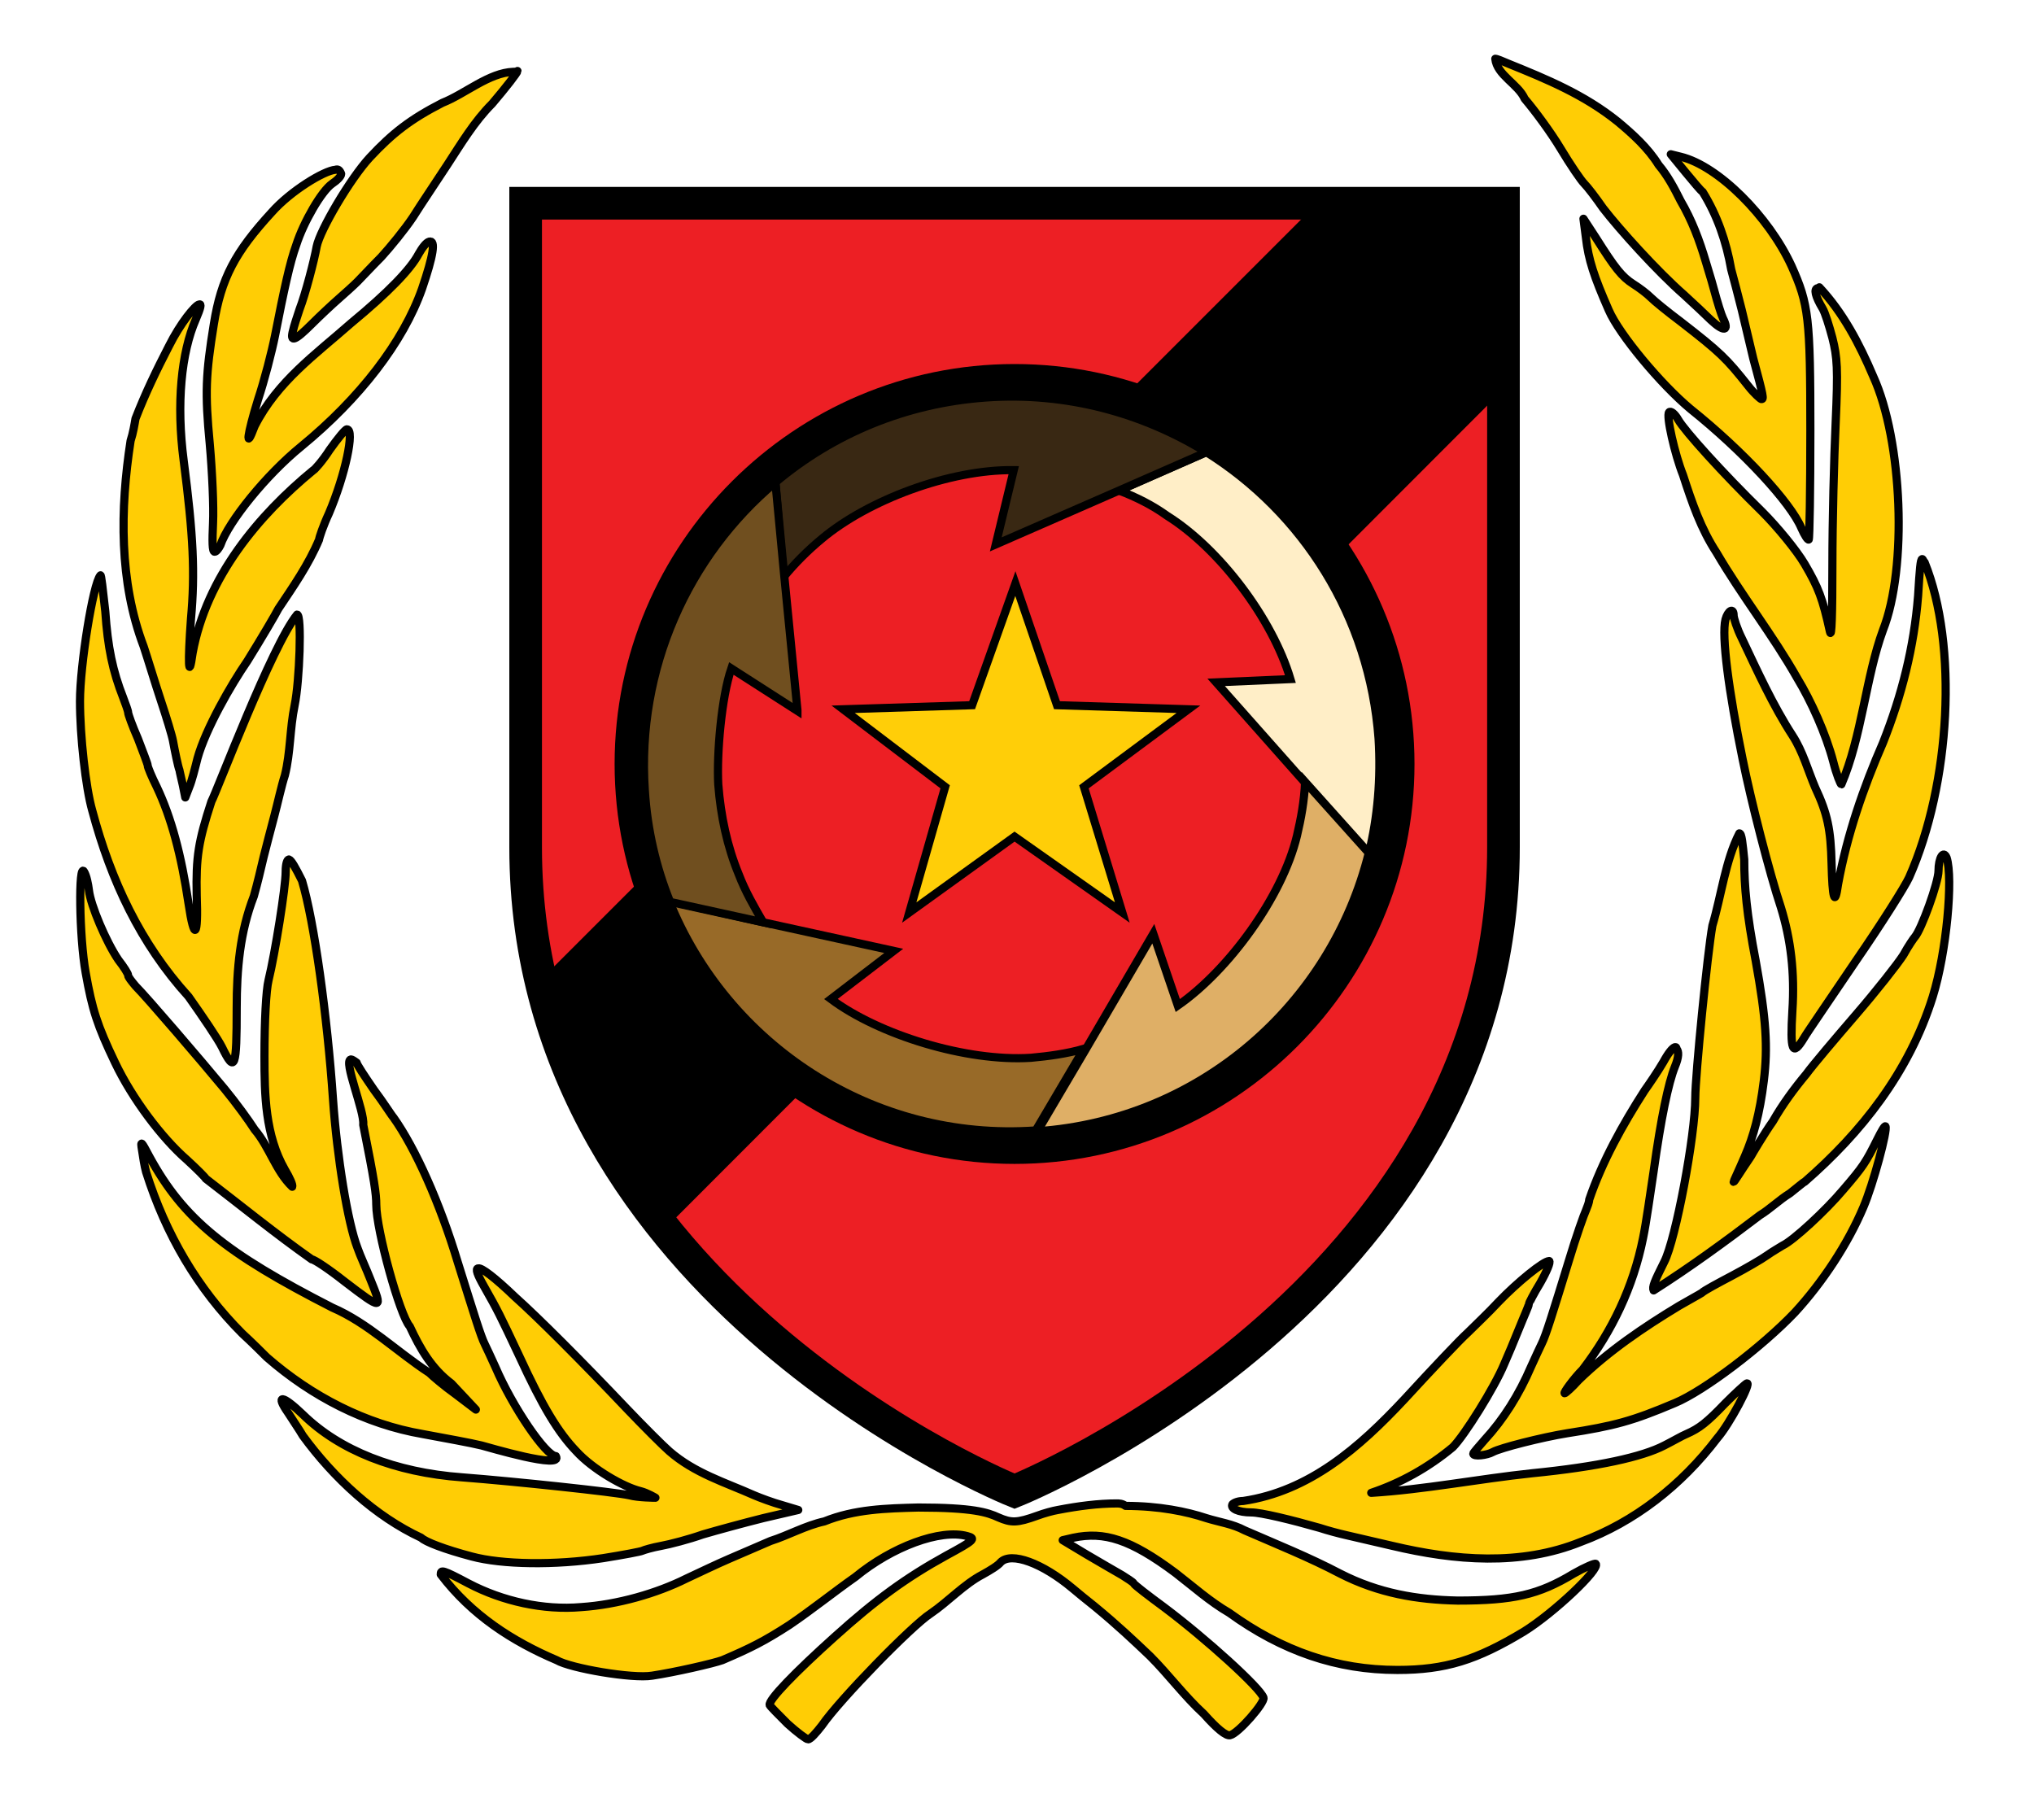 <?xml version="1.0" encoding="utf-8"?>
<!-- Generator: Adobe Illustrator 25.0.1, SVG Export Plug-In . SVG Version: 6.00 Build 0)  -->
<svg version="1.1" id="Layer_1" xmlns="http://www.w3.org/2000/svg" xmlns:xlink="http://www.w3.org/1999/xlink" x="0px" y="0px"
	 viewBox="0 0 249.2 223" style="enable-background:new 0 0 249.2 223;" xml:space="preserve">
<style type="text/css">
	.st0{fill:#ED1F24;stroke:#000000;stroke-width:4;stroke-miterlimit:10;}
	.st1{fill:#ED1F24;}
	.st2{fill:#986A28;stroke:#000000;stroke-miterlimit:10;}
	.st3{fill:#FFEEC7;stroke:#000000;stroke-miterlimit:10;}
	.st4{fill:#392813;stroke:#000000;stroke-miterlimit:10;}
	.st5{fill:#704F1F;stroke:#000000;stroke-miterlimit:10;}
	.st6{fill:#DFAF66;stroke:#000000;stroke-miterlimit:10;}
	.st7{fill:#FFCE08;stroke:#000000;stroke-miterlimit:10;}
	.st8{fill:none;}
	.st9{fill:#FFCD05;stroke:#000000;stroke-linecap:round;stroke-linejoin:round;stroke-miterlimit:10;}
</style>
<g>
	<path class="st0" d="M124.3,182.7c0,0,59.9-24,59.9-78.9s0-78.9,0-78.9h-59.9H64.4c0,0,0,24,0,78.9S124.3,182.7,124.3,182.7z"/>
	<path d="M184.2,24.9h-22.8c0,0-84.2,84.2-95.2,95.2c5.4,20.2,15.2,30.5,15.2,30.5L184.2,47.7V24.9z"/>
</g>
<g>
	<g>
		<ellipse class="st1" cx="124.3" cy="93.6" rx="47" ry="47"/>
		<path d="M124.3,48.6c24.8,0,45,20.1,45,45s-20.1,45-45,45s-45-20.1-45-45S99.5,48.6,124.3,48.6 M124.3,44.6c-27,0-49,22-49,49
			s22,49,49,49s49-22,49-49S151.3,44.6,124.3,44.6L124.3,44.6z"/>
	</g>
	<g>
		<path class="st2" d="M93.5,113L93.5,113l16,3.5l0,0l-7.7,5.9c5.9,4.4,16.6,7.7,24.5,7.2c2.2-0.2,4.4-0.5,6.5-1.1l-5.9,10l0,0
			c-20,1.4-37.8-10.5-44.9-28.1L93.5,113z"/>
		<path class="st3" d="M137.1,60.1l10.7-4.7c11.8,7.4,20,20.1,21.1,35.1c0.3,4.9-0.1,9.6-1.2,14.1l-7.8-8.7L149,83.6l9.1-0.4
			c-2.2-7.4-8.7-16-15.1-20C141.2,61.9,139.2,60.9,137.1,60.1z"/>
		<path class="st4" d="M95,59.1c7-5.9,15.9-9.7,25.8-10.4c9.9-0.7,19.2,1.9,27,6.7l-10.7,4.7L122,66.7l2.2-9.1
			c-7.9-0.1-17.9,3.7-23.5,8.4c-1.7,1.4-3.3,3-4.7,4.7L95,59.1z"/>
		<path class="st5" d="M79,96.8c-1-14.9,5.3-28.7,16-37.7l1.1,11.6L97.7,87l0,0v0.1l-8.1-5.2c-1.2,3.5-1.8,10.4-1.6,14.2
			c0.3,3.9,1.1,7.6,2.5,11c0.8,2.1,1.9,4,3,5.9l-11.4-2.5C80.4,106.3,79.3,101.7,79,96.8z"/>
		<path class="st6" d="M127.1,138.6L127.1,138.6l5.9-10l8.3-14.2l3,8.8c6.2-4.3,12.8-13.3,14.6-20.8c0.5-2.1,0.9-4.3,1-6.6l7.8,8.7
			C163.1,123,147.1,137.2,127.1,138.6z"/>
	</g>
</g>
<g>
	<polygon class="st7" points="137.5,111.8 124.3,102.5 111.4,111.8 115.8,96.4 103.3,86.9 119.1,86.4 124.4,71.5 129.5,86.4 
		145.6,86.9 132.8,96.4 	"/>
	<line class="st8" x1="119.1" y1="86.4" x2="137.5" y2="111.8"/>
	<line class="st8" x1="111.4" y1="111.8" x2="129.5" y2="86.4"/>
	<line class="st8" x1="103.3" y1="86.9" x2="132.8" y2="96.4"/>
	<line class="st8" x1="124.4" y1="71.5" x2="124.3" y2="102.5"/>
	<line class="st8" x1="115.8" y1="96.4" x2="145.6" y2="86.9"/>
</g>
<path id="path2906_1_" class="st9" d="M183.2,7.2C183.1,7.2,183.1,7.2,183.2,7.2c0.2,2,2.8,3.1,3.6,4.9c1.2,1.4,3.2,4.1,4.4,6.1
	s2.5,3.9,2.9,4.3s1.4,1.7,2.3,3c2,2.6,6.7,7.8,9.9,10.6c1.2,1.1,2.7,2.5,3.3,3.1c1.6,1.5,2.3,1.4,1.5-0.2c-0.2-0.4-0.7-2-1.1-3.5
	c-0.4-1.5-0.9-3-1-3.4c-0.8-2.7-1.7-5.1-3.1-7.5c-0.8-1.6-1.6-3.1-2.7-4.4c-1.3-2.1-3.2-3.8-5-5.3c-4.1-3.3-8.7-5.2-13.4-7.1
	C184.1,7.5,183.4,7.2,183.2,7.2L183.2,7.2z M62.9,8.8c-3,0.1-5.9,2.7-8.7,3.8c-3.9,2-6.1,3.7-8.9,6.7c-2.4,2.6-6.1,8.9-6.5,10.9
	c-0.3,1.7-1.4,5.9-2.1,7.7c-0.3,0.9-0.7,2.1-0.8,2.6c-0.4,1.5,0.2,1.3,2.3-0.8c1-1,2.5-2.4,3.3-3.1s1.8-1.6,2.3-2.1s1.8-1.9,2.9-3
	c1.1-1.2,2.9-3.4,3.9-4.9c1-1.6,2.9-4.4,4.2-6.4c1.7-2.6,3.3-5.3,5.5-7.5c1.7-2,3.1-3.8,3.1-4C63.3,8.8,63.1,8.8,62.9,8.8L62.9,8.8z
	 M204.7,18.9l1.8,2.2c1,1.2,1.9,2.3,2.1,2.4c1.8,2.9,2.9,6.1,3.5,9.5c0.3,1.1,0.9,3.4,1.3,5c0.4,1.6,1,4.3,1.4,5.9
	c1.3,4.8,1.3,5,1,5c-0.1,0-0.9-0.7-1.6-1.6c-2.7-3.4-3.4-4.1-8.3-7.9c-1.6-1.2-3.2-2.5-3.7-3c-0.4-0.4-1.3-1.1-2.1-1.6
	c-1.4-0.9-2.2-1.9-4.6-5.7l-1.5-2.3l0.3,2.3c0.3,2.7,1,4.8,2.8,8.9c1.3,3,6.4,9.1,10,12.1c6.5,5.2,12.3,11.5,13.6,14.6
	c0.4,0.9,0.8,1.5,0.9,1.4c0.1-0.1,0.2-6.1,0.2-13.3c0-13.9-0.2-15.5-2.3-20.2c-2.8-6.1-9-12.3-13.6-13.4L204.7,18.9L204.7,18.9z
	 M41.1,20.8c-1.4,0.1-5.5,2.6-7.8,5.2c-4.5,4.9-6.2,8.1-7.1,13.7c-1,6.2-1.1,8.4-0.5,14.7c0.3,3.4,0.5,7.7,0.4,9.7
	c-0.1,2.2-0.1,3.5,0.2,3.5c0.2,0,0.5-0.4,0.7-0.8c1-2.9,5.6-8.6,9.9-12.1c7.2-5.9,12.5-12.8,14.8-19.3c1.4-4.1,1.7-6,0.9-5.8
	c-0.4,0.1-0.9,0.8-1.3,1.5c-1,1.9-3.7,4.7-8.3,8.5c-4.3,3.8-9,7.1-11.8,12.6c-1.2,3.2-0.9,1,0.4-3.2c0.8-2.4,1.7-5.9,2.1-7.9
	c1.1-5.6,1.8-8.9,2.6-11.1c0.9-2.8,3.1-6.6,4.4-7.5c0.6-0.4,1.1-0.9,1.1-1.2C41.6,20.8,41.4,20.7,41.1,20.8L41.1,20.8z M222.7,35.3
	c-0.5,0.1-0.3,1,0.6,2.5c0.3,0.5,0.8,2.1,1.2,3.6c0.6,2.4,0.7,3.7,0.4,10.4c-0.2,4.3-0.4,12.1-0.4,17.4c0,6.1-0.1,9.1-0.3,8.2
	c-0.9-4.1-1.4-5.4-3.1-8.3c-1-1.7-3.4-4.6-5.2-6.4c-4.8-4.7-9.5-9.9-10.3-11.3c-0.4-0.7-0.9-1.1-1.1-0.9c-0.4,0.4,0.7,5.2,1.7,7.7
	c1.1,3.4,2.2,6.6,4.1,9.5c3.1,5.3,6.9,10.1,9.9,15.4c1.7,2.8,3.5,6.8,4.4,10.2c0.4,1.6,0.9,2.8,1,2.8c2.5-5.8,3-13.2,5.1-18.9
	c3-7.6,2.4-23.2-1.2-31.1c-1.7-4-3.7-7.8-6.6-10.9C222.8,35.3,222.8,35.3,222.7,35.3L222.7,35.3z M24.4,37.3
	c-0.5,0.1-2.3,2.3-3.7,5.1c-1.5,2.9-2.9,5.8-4.1,8.9c-0.1,0.6-0.3,1.8-0.6,2.7c-1.3,8.4-1.4,17.3,1.6,25.2c0.5,1.5,1.4,4.5,2.1,6.6
	c0.7,2.1,1.4,4.4,1.5,5c0.2,1.1,0.6,3.1,0.8,3.6c0,0.1,0.2,0.9,0.4,1.8l0.3,1.5l0.5-1.3c0.3-0.7,0.7-2.3,1-3.5c1-3.6,4.1-9,6.1-11.9
	c1.8-2.9,3.5-5.8,3.8-6.4c1.8-2.7,3.7-5.4,5-8.5c0-0.2,0.5-1.7,1.2-3.2c2-4.7,3.2-10.3,2.2-10.3c-0.2,0-1.1,1.1-2.1,2.5
	c-0.9,1.4-1.9,2.5-2,2.5C31.7,63.1,25.3,70.7,23.6,80c-0.5,3.6-0.6,1.2-0.2-4.2c0.5-5.6,0.3-10.1-0.9-19.4
	c-0.9-6.9-0.3-13.2,1.5-17.3C24.6,37.7,24.7,37.2,24.4,37.3L24.4,37.3z M235.5,68.5c-0.2,0-0.3,1.2-0.5,4.5c-0.5,6.3-2,12.2-4.3,18
	c-2.4,5.5-4.4,11.3-5.5,17.3c-0.4,2.9-0.7,1.8-0.8-2.5c-0.1-4.2-0.5-6.1-2-9.3c-0.9-2.1-1.5-4.4-2.8-6.4c-2.4-3.7-4.3-7.9-6.2-11.9
	c-0.6-1.2-1-2.5-1-2.8c0-1-0.7-0.6-1,0.5c-0.5,2,0.4,8.8,2.1,17.1c1,5,3.3,14,4.7,18.2c1.2,3.9,1.7,8,1.4,12.6c-0.3,5,0,5.7,1.4,3.4
	c0.4-0.7,3.3-4.9,6.4-9.5c3.1-4.5,6-9.1,6.5-10.2c5.1-11.5,6-28.5,1.9-38.6C235.6,68.7,235.6,68.5,235.5,68.5L235.5,68.5z
	 M12.3,70.5c-0.9,1-2.5,11-2.5,15.4c0,4.3,0.7,10.6,1.5,13.4c2.3,8.6,5.9,16.3,11.8,22.8c1.7,2.4,3.6,5.2,4.1,6.2
	c1.6,3.3,1.8,2.5,1.8-4.8c0-4.8,0.4-9.3,2.1-13.7c0.4-1.4,0.9-3.5,1.2-4.8c0.3-1.2,0.9-3.5,1.3-5c0.4-1.5,0.9-3.8,1.3-5
	c0.7-2.8,0.6-5.7,1.2-8.6c0.6-2.9,0.9-11.1,0.3-11.1c-3.1,3.8-9.8,21.6-10.5,22.9c-1.6,4.9-1.9,6.8-1.8,11.5c0.2,5.2-0.3,5.7-1,1
	c-0.9-6-2.1-10.5-3.9-14.3c-0.6-1.2-1.1-2.4-1.1-2.6c0-0.2-0.6-1.7-1.2-3.3c-0.7-1.6-1.2-3-1.2-3.2s-0.3-1-0.6-1.8
	c-1.3-3.3-1.9-6.2-2.2-10.6C12.6,72.3,12.4,70.3,12.3,70.5L12.3,70.5z M213.1,102.1c-1.7,3.3-2.2,7.6-3.3,11.3
	c-0.6,3.3-2.1,18.4-2.1,21.1c0,4.6-2.4,17.4-3.8,20.1c-1.2,2.4-1.5,3.1-1.3,3.5c4.4-2.8,8.8-6,13-9.2c1.3-0.8,2.4-1.9,3.7-2.7
	c0.9-0.7,1.7-1.4,1.8-1.4c6.9-6,12.8-13.4,15.7-22.7c1.7-5.5,2.5-14.5,1.7-17c-0.4-1-1,0-1,1.6c0,1.4-2.1,7.2-2.9,8.1
	c-0.1,0.1-0.8,1.1-1.4,2.2c-0.7,1.1-3.3,4.4-5.8,7.3c-2.5,2.9-5.3,6.2-6.1,7.3c-1.5,1.8-2.9,3.7-4.1,5.8c-1,1.4-2.6,4.1-2.7,4.3
	c-1.3,1.9-2,3.1-2.1,3.1c0-0.1,0.5-1.1,1.4-3.2c1-2.3,1.8-5.1,2.3-9.2c0.5-4.1,0.3-7.5-1-14.7c-1.1-5.7-1.4-9.1-1.4-12.4
	C213.5,103.4,213.4,102.1,213.1,102.1L213.1,102.1z M35.4,105.3c-0.2,0-0.4,0.5-0.4,1.5c0,1.9-1.3,10-2.1,13.3
	c-0.3,1.2-0.5,5-0.5,9.3c0,4.8,0.1,9.7,2.5,13.9c0.6,1,1,1.9,0.9,2.1c-2-1.9-2.8-4.9-4.6-7c-0.7-1.1-2.3-3.3-3.7-5
	c-2.9-3.5-9.5-11.2-10.9-12.6c-0.5-0.6-0.9-1.1-0.9-1.3s-0.5-1-1.2-1.9c-1.5-2.2-3.4-6.7-3.6-8.5c-0.1-0.8-0.3-1.8-0.6-2.3
	c-0.7-1.3-0.6,8,0.2,12.4c0.8,4.5,1.4,6.4,3.6,11c2.1,4.4,5.7,9.2,8.8,11.9c1.2,1.1,2.3,2.2,2.3,2.3c4.3,3.3,8.6,6.8,13,9.9
	c0.3,0,2.1,1.2,4,2.7c4.7,3.6,4.7,3.5,3.2-0.2c-0.5-1.3-1.3-3-1.6-3.9c-1.2-3.1-2.5-11.1-3-18.2c-0.7-10.2-2.3-21.8-3.8-26.8
	C36.2,106.3,35.7,105.4,35.4,105.3L35.4,105.3z M205.3,128.3h-0.1c-0.3,0.1-0.8,0.7-1.4,1.8c-0.7,1.2-1.8,2.8-2.3,3.5
	c-2.7,4.2-5.2,8.7-6.8,13.4c0,0.3-0.2,0.8-0.4,1.3c-0.2,0.4-1.2,3.2-2.1,6.2c-2,6.5-2.8,9.1-3.3,10.1c-0.2,0.4-0.8,1.7-1.3,2.8
	c-1.5,3.5-3.4,6.5-5.7,9c-0.7,0.8-1.4,1.6-1.4,1.7c0,0.4,1.7,0.2,2.4-0.2c0.9-0.5,6-1.8,9.1-2.3c5.8-0.9,8-1.5,13.2-3.7
	c3.6-1.5,10.7-6.9,14.7-11.1c3.4-3.7,6.5-8.4,8.4-12.9c1.2-2.8,3-9.5,2.7-9.9c-0.1-0.1-0.5,0.6-1,1.6c-1.4,2.8-1.7,3.3-4.2,6.2
	c-2.1,2.5-6.1,6.2-7.4,6.8c-0.3,0.2-1.2,0.7-1.9,1.2s-2.6,1.6-4.3,2.5s-3.4,1.8-3.7,2.1c-0.3,0.2-1.6,0.9-2.8,1.6
	c-4.3,2.6-8.6,5.5-12.3,9.1c-0.8,0.9-1.6,1.6-1.7,1.6c-0.2,0,1.1-1.8,2.2-2.9c3.6-4.7,6.2-10.1,7.4-16.1c0.4-1.9,0.9-5.6,1.3-8.2
	c0.9-6.5,1.8-10.8,2.6-12.8c0.5-1.2,0.5-1.9,0.2-2.2C205.4,128.3,205.3,128.3,205.3,128.3L205.3,128.3z M43,129.8
	c-1,0.1,1.7,6.4,1.5,8c1.4,7,1.6,8.5,1.6,9.8c0,3.1,2.9,13.6,4.1,14.9c1.3,2.8,2.7,5.2,5.1,7l3,3.2l-2.5-1.9c-1.4-1-2.8-2.2-3.2-2.6
	c-4-2.6-7.5-6.1-11.9-8c-13.1-6.7-18.2-10.8-22.4-18.5c-1-1.9-1.1-2-0.9-0.8c0.1,0.7,0.3,2,0.5,2.7c2.4,7.6,6.3,14.3,11.8,19.8
	c1.2,1.1,2.5,2.4,3,2.9c5.5,4.8,12.1,8.2,19.1,9.4c2.7,0.5,6,1.1,7.2,1.4c0.8,0.2,10.1,3,9.1,1.3c-1.2,0-5.3-6-7.4-10.9
	c-0.5-1.1-1.1-2.4-1.3-2.8c-0.5-1-1.2-3.3-3.3-10c-2.2-7.3-5.2-14-7.9-17.8c-0.2-0.2-1.2-1.8-2.4-3.4c-1.1-1.6-2.1-3.1-2.1-3.3
	C43.3,129.9,43.1,129.8,43,129.8L43,129.8z M189.8,154.5c-0.7,0-3.9,2.6-6.2,5c-1.2,1.3-3,3-3.8,3.8c-0.9,0.8-4.3,4.4-7.7,8.1
	c-5.6,6-11.7,11.3-19.8,12.5c-0.6,0-1.1,0.2-1.3,0.4c-0.3,0.5,0.7,1,2.3,1c1.2,0,4.9,0.9,8.4,1.9c0.9,0.3,2.4,0.7,3.3,0.9
	c0.9,0.2,3.4,0.8,5.6,1.3c7.6,1.8,15.7,2.5,23.1-0.5c6.5-2.4,12.3-6.9,16.7-12.7c1.5-1.7,4.3-7,3.6-6.7c-0.2,0.1-1.4,1.2-2.6,2.4
	c-2.3,2.4-3.2,3.1-4.8,3.8c-0.5,0.2-1.7,0.9-2.7,1.4c-2.7,1.4-8.1,2.6-16.2,3.4c-6.6,0.7-13.2,2-19.7,2.4c3.6-1.2,7-3.1,10-5.6
	c1.4-1.4,5.1-7.3,6.3-10.2c0.4-0.9,1.2-2.8,1.8-4.3s1.2-2.8,1.2-3c0-0.1,0.6-1.3,1.4-2.6C189.5,155.8,190,154.6,189.8,154.5
	C189.9,154.5,189.9,154.5,189.8,154.5L189.8,154.5z M58.6,155.4c-0.4,0-0.1,0.8,0.7,2.2c1.7,3,1.9,3.4,4.3,8.5
	c2.9,6.3,4.8,9.4,7,11.7c2,2.2,5.8,4.4,7.9,4.9c0.8,0.2,1.8,0.8,1.8,0.8s-2.1,0-3.2-0.3c-1.8-0.4-14-1.7-20.5-2.2
	c-8.2-0.6-15-3.3-19.5-7.7c-2.5-2.4-3.4-2.5-1.8-0.2c0.5,0.8,1.4,2.1,1.8,2.8c3.8,5.2,8.9,9.9,14.5,12.5c0.5,0.5,2.8,1.4,6.2,2.3
	c3.7,1,10.2,1.1,16.1,0.2c2.5-0.4,4.6-0.8,4.8-0.9c0.2-0.1,1.2-0.4,2.3-0.6c1.1-0.2,3.4-0.8,5.1-1.4c1.7-0.5,5-1.4,7.4-2l4.3-1
	l-2-0.6c-1.1-0.3-2.7-0.9-3.4-1.2c-3.6-1.6-7.3-2.7-10.4-5.4c-0.8-0.7-3.1-3-5.2-5.2c-5.5-5.8-10.9-11.2-13.7-13.7
	C60.6,156.5,59,155.3,58.6,155.4L58.6,155.4z M136.8,184.2c-2.2,0-4.6,0.3-7.2,0.8c-0.6,0.1-1.7,0.4-2.5,0.7
	c-2.5,0.9-3.2,0.9-4.8,0.2c-1.3-0.6-3.1-1.2-9.8-1.2c-3.9,0.1-7.8,0.2-11.5,1.7c-2.3,0.5-4.4,1.7-6.6,2.4c-1.4,0.6-3.7,1.6-5.1,2.2
	c-1.4,0.6-3.7,1.7-5.2,2.4c-3.6,1.8-8.4,3.2-12.9,3.5c-4.6,0.4-9.6-0.7-13.8-2.9c-3.2-1.7-3.4-1.7-3.4-1.1c3.8,5,8.8,8.2,14.2,10.5
	c1.7,1,9.3,2.3,11.7,1.9c2.7-0.4,7.5-1.5,8.6-1.9c3.5-1.5,5.1-2.3,8.2-4.3c2.8-1.9,5.4-4,8.1-5.9c4.5-3.7,10.4-5.9,13.7-5
	c1.1,0.3,0.9,0.5-2.6,2.4c-4.9,2.7-8.6,5.4-13.6,9.9c-4.9,4.4-8.2,7.8-8,8.4c0.1,0.2,1.1,1.2,2.2,2.3c1.1,1,2.3,1.9,2.5,1.9
	c0.3,0,1-0.8,1.7-1.7c2.2-3.2,11.1-12.3,13.3-13.7c2.2-1.5,4.1-3.6,6.4-4.8c0.9-0.5,1.9-1.1,2.2-1.5c1.3-1.3,5.1,0.1,8.8,3.2
	c0.6,0.5,1.8,1.5,2.7,2.2c2.8,2.3,4.8,4.2,6.8,6.1c2.3,2.3,4.2,4.9,6.6,7.1c1.6,1.8,2.7,2.7,3.2,2.6c1-0.2,4.3-4,4.1-4.6
	c-0.4-1.2-7-7.2-12.2-11.1c-1.9-1.4-3.6-2.7-3.7-2.9s-0.8-0.6-1.4-1c-0.7-0.4-2.6-1.5-4.3-2.5l-3-1.8l1.3-0.3
	c3.8-0.8,7,0.2,12.5,4.3c2.2,1.7,4.2,3.5,6.6,4.9c6.5,4.7,13.2,7,20.6,7c5.9,0,9.7-1.2,15.5-4.7c3.7-2.3,9.4-7.7,8.8-8.3
	c-0.1-0.1-1.3,0.4-2.7,1.2c-4.3,2.6-7.4,3.3-14.2,3.3c-5-0.1-9.7-0.9-14.4-3.3c-3.8-2-7.8-3.6-11.7-5.3c-1.5-0.8-3.1-1-4.7-1.5
	c-2.4-0.8-5.8-1.5-9.9-1.5C137.5,184.2,137.1,184.2,136.8,184.2L136.8,184.2z"/>
</svg>
